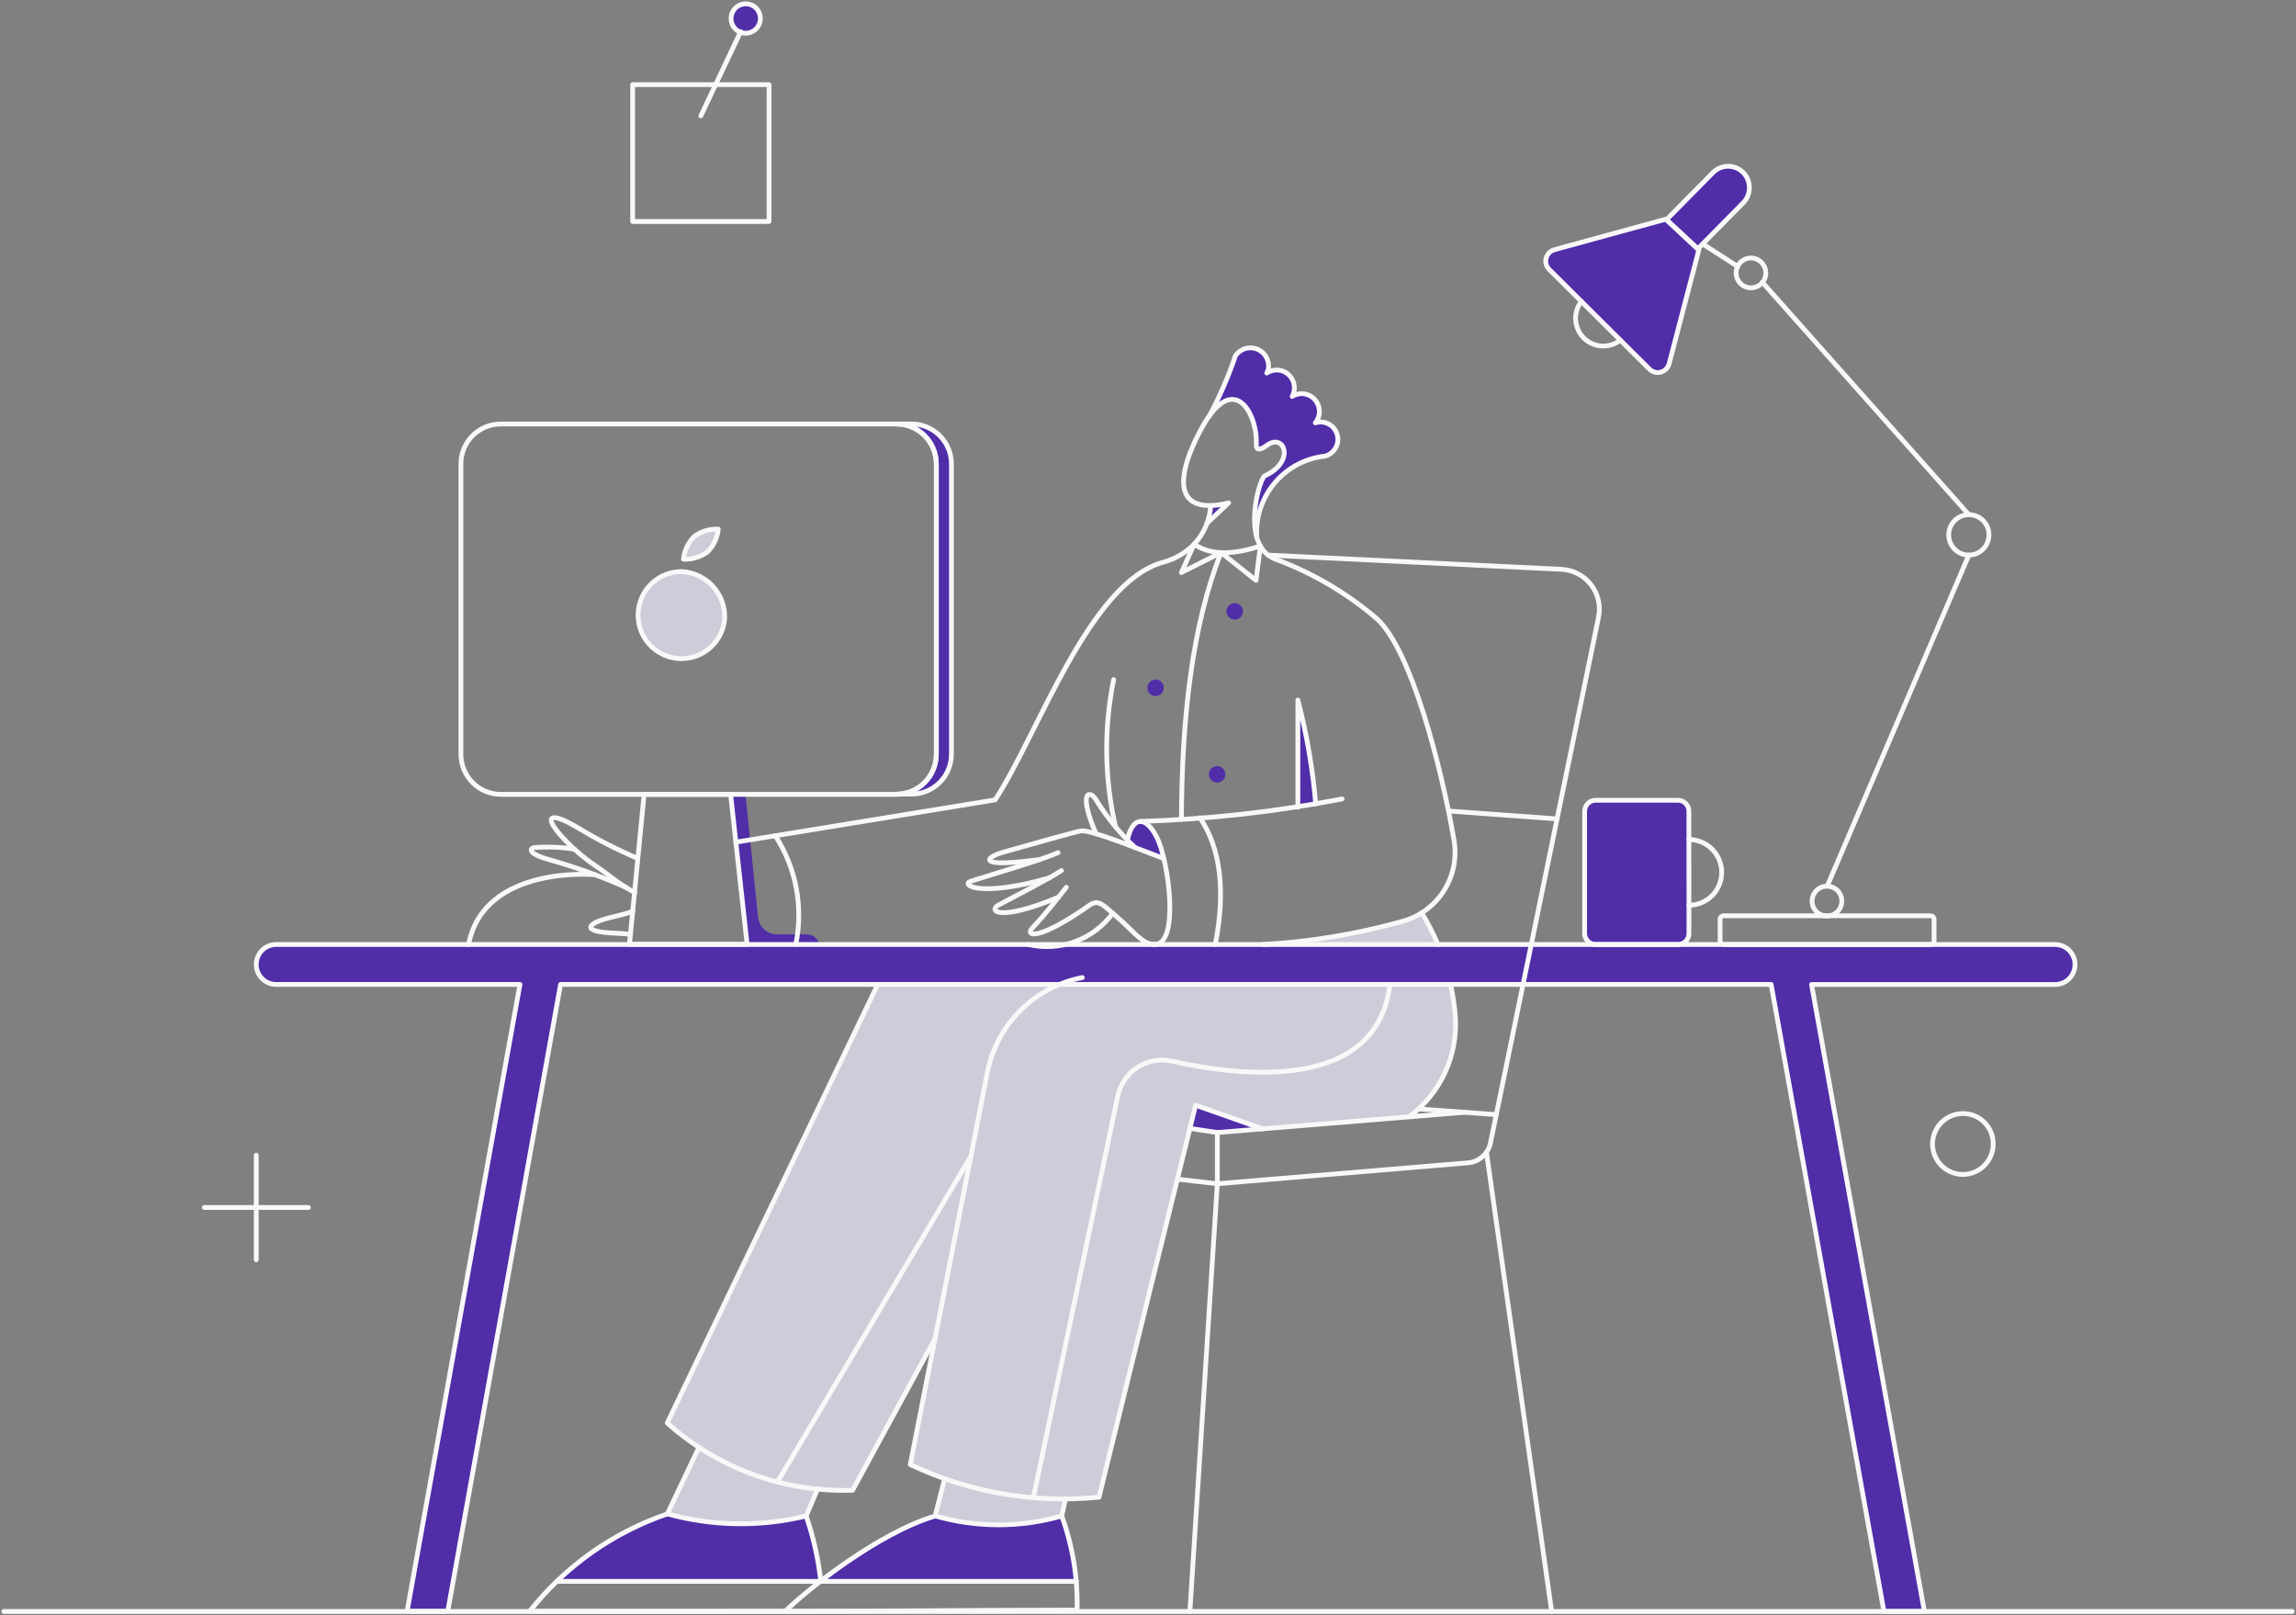 <svg width="600" height="422" viewBox="0 0 600 422" fill="none" xmlns="http://www.w3.org/2000/svg">
<rect x="0" y="0" width="600" height="422" fill="#808080" stroke="none"/>
<path d="M371.52 238.466C364.011 243.107 340.198 246.179 330.079 246.744H375.716C374.513 243.89 373.113 241.121 371.52 238.466Z" fill="#CDCCD9"/>
<path d="M379 257.187H229.378L174.362 371.758C176.972 374.072 179.746 376.193 182.661 378.106L174.421 395.508C186.26 398.769 198.731 398.955 210.66 396.048L213.694 388.947C216.72 389.244 219.76 389.374 222.8 389.329L244.346 349.775L237.869 382.608C240.78 384.048 243.774 385.314 246.836 386.397L244.447 396.041C255.235 399.132 266.669 399.132 277.457 396.041L278.47 391.498C281.363 391.479 284.274 391.366 287.204 391.123L310.945 294.79L318.121 295.87L368.054 291.851C378.32 283.431 382.793 272.966 379 257.187Z" fill="#CDCCD9"/>
<path d="M189.374 161.634C189.193 163.835 188.378 165.935 187.027 167.678C185.676 169.421 183.849 170.731 181.768 171.45C179.686 172.168 177.442 172.263 175.308 171.722C173.174 171.182 171.243 170.03 169.751 168.407C168.259 166.784 167.271 164.76 166.907 162.582C166.543 160.405 166.819 158.168 167.702 156.146C168.584 154.123 170.035 152.402 171.876 151.194C173.718 149.985 175.871 149.34 178.071 149.338C181.196 149.466 184.141 150.833 186.261 153.139C188.38 155.445 189.5 158.5 189.374 161.634Z" fill="#CDCCD9"/>
<path d="M184.885 144.179C183.073 145.521 180.856 146.198 178.606 146.098C178.826 143.851 179.82 141.752 181.416 140.16C183.229 138.818 185.445 138.14 187.695 138.24C187.475 140.487 186.481 142.587 184.885 144.179Z" fill="#CDCCD9"/>
<path d="M316.388 132.075C316.288 133.651 315.97 135.206 315.444 136.694L321.185 131.295C319.624 131.755 318.012 132.017 316.388 132.075Z" fill="#512DA8"/>
<path d="M339.225 182.928V210.88C340.78 210.64 342.335 210.4 343.89 210.1C343.059 200.932 341.498 191.846 339.225 182.928Z" fill="#512DA8"/>
<path d="M304.363 224.376L297.067 221.677C296.23 220.957 295.393 220.177 294.615 219.397C296.535 211.06 301.672 214.179 304.363 224.376Z" fill="#512DA8"/>
<path d="M248.634 121.206V197.024C248.633 199.792 247.536 202.445 245.585 204.402C243.634 206.359 240.988 207.459 238.229 207.461H234.282C237.041 207.459 239.687 206.359 241.638 204.402C243.589 202.445 244.686 199.792 244.687 197.024V121.206C244.686 118.438 243.589 115.784 241.638 113.828C239.687 111.871 237.041 110.77 234.282 110.769H238.229C240.988 110.77 243.634 111.871 245.585 113.828C247.536 115.784 248.633 118.438 248.634 121.206Z" fill="#512DA8"/>
<path d="M210.898 244.11H203.124C201.877 244.123 200.67 243.668 199.739 242.838C198.808 242.005 198.22 240.855 198.089 239.612L194.812 207.527H190.865L195.231 247.476H214.187C214.196 247.037 214.117 246.601 213.955 246.194C213.794 245.787 213.553 245.414 213.247 245.102C212.941 244.789 212.575 244.54 212.172 244.369C211.769 244.199 211.336 244.11 210.898 244.11Z" fill="#512DA8"/>
<path d="M343.715 110.409C344.42 109.558 344.801 108.482 344.785 107.375C344.77 106.268 344.364 105.203 343.633 104.371C342.906 103.539 341.906 102.995 340.813 102.838C339.721 102.68 338.607 102.919 337.675 103.511C338.182 102.598 338.365 101.541 338.198 100.51C338.034 99.48 337.528 98.535 336.76 97.829C335.992 97.122 335.013 96.695 333.974 96.616C332.936 96.537 331.903 96.81 331.038 97.392C333.826 92.357 325.832 88.054 322.855 92.894C321.013 98.358 318.713 103.656 315.978 108.729C323.632 97.995 328.775 109.389 328.296 116.107C328.356 117.427 329.014 117.787 331.167 116.227C335.592 112.988 338.761 120.546 330.509 124.265C327.966 129.171 327.223 134.82 328.416 140.22C328.356 139.38 327.399 122.645 346.236 119.166C347.212 118.959 348.087 118.423 348.716 117.649C349.346 116.874 349.692 115.907 349.698 114.907C349.705 114.178 349.541 113.456 349.217 112.802C348.896 112.148 348.424 111.579 347.841 111.141C347.259 110.703 346.582 110.408 345.865 110.281C345.147 110.154 344.411 110.198 343.715 110.409Z" fill="#512DA8"/>
<path d="M324.817 159.714C324.817 160.287 324.59 160.836 324.188 161.241C323.782 161.646 323.234 161.874 322.664 161.874C322.095 161.874 321.547 161.646 321.141 161.241C320.738 160.836 320.511 160.287 320.511 159.714C320.511 159.141 320.738 158.592 321.141 158.187C321.547 157.782 322.095 157.555 322.664 157.555C323.234 157.555 323.782 157.782 324.188 158.187C324.59 158.592 324.817 159.141 324.817 159.714Z" fill="#512DA8"/>
<path d="M304.13 179.689C304.13 180.262 303.903 180.811 303.501 181.216C303.095 181.621 302.547 181.848 301.977 181.848C301.408 181.848 300.86 181.621 300.454 181.216C300.051 180.811 299.825 180.262 299.825 179.689C299.825 179.116 300.051 178.567 300.454 178.162C300.86 177.757 301.408 177.53 301.977 177.53C302.547 177.53 303.095 177.757 303.501 178.162C303.903 178.567 304.13 179.116 304.13 179.689Z" fill="#512DA8"/>
<path d="M320.213 202.302C320.213 202.875 319.987 203.424 319.584 203.829C319.178 204.234 318.63 204.462 318.061 204.462C317.491 204.462 316.943 204.234 316.537 203.829C316.134 203.424 315.908 202.875 315.908 202.302C315.908 201.73 316.134 201.18 316.537 200.775C316.943 200.37 317.491 200.143 318.061 200.143C318.63 200.143 319.178 200.37 319.584 200.775C319.987 201.18 320.213 201.73 320.213 202.302Z" fill="#512DA8"/>
<path d="M438.486 209.081H416.958C416.196 209.081 415.466 209.384 414.928 209.924C414.389 210.464 414.087 211.196 414.087 211.96V243.871C414.087 244.635 414.389 245.367 414.928 245.907C415.466 246.447 416.196 246.75 416.958 246.75H438.486C439.244 246.741 439.968 246.431 440.503 245.895C441.041 245.358 441.347 244.632 441.356 243.871V211.948C441.353 211.187 441.048 210.457 440.513 209.92C439.974 209.383 439.244 209.081 438.486 209.081Z" fill="#512DA8"/>
<path d="M435.338 57.255L406.216 65.232C405.696 65.373 405.221 65.649 404.84 66.031C404.459 66.414 404.186 66.891 404.044 67.414C403.906 67.936 403.906 68.487 404.044 69.009C404.186 69.531 404.459 70.008 404.84 70.391L431.033 96.423C431.414 96.806 431.889 97.081 432.411 97.221C432.931 97.361 433.481 97.361 434.001 97.221C434.523 97.082 434.998 96.807 435.379 96.425C435.76 96.042 436.034 95.566 436.176 95.044L443.95 65.292L435.338 57.255Z" fill="#512DA8"/>
<path d="M455.515 45.051C454.992 44.534 454.372 44.126 453.693 43.849C453.016 43.573 452.289 43.434 451.555 43.439C450.822 43.445 450.095 43.595 449.422 43.882C448.745 44.169 448.134 44.587 447.621 45.111L435.482 57.407L443.665 65.025L455.565 52.969C456.591 51.906 457.164 50.48 457.155 48.999C457.145 47.518 456.553 46.1 455.515 45.051Z" fill="#512DA8"/>
<path d="M198.695 4.848C198.693 5.607 198.467 6.349 198.045 6.979C197.623 7.609 197.025 8.1 196.325 8.389C195.625 8.678 194.855 8.752 194.113 8.602C193.371 8.453 192.69 8.086 192.156 7.548C191.622 7.01 191.259 6.325 191.113 5.58C190.967 4.836 191.044 4.064 191.335 3.363C191.626 2.662 192.117 2.064 192.747 1.643C193.377 1.223 194.118 0.999 194.874 1C195.378 0.999 195.876 1.098 196.341 1.291C196.806 1.485 197.229 1.768 197.584 2.126C197.939 2.484 198.22 2.909 198.411 3.376C198.601 3.843 198.698 4.344 198.695 4.848Z" fill="#512DA8"/>
<path d="M277.452 396.046C266.664 399.137 255.23 399.137 244.442 396.046C234.336 398.986 214.482 413.141 214.482 413.141H281.279C280.647 407.317 279.363 401.584 277.452 396.046Z" fill="#512DA8"/>
<path d="M210.66 396.048C198.731 398.955 186.26 398.769 174.422 395.508C163.584 399.072 153.717 405.108 145.598 413.143H214.428C213.589 407.359 212.33 401.645 210.66 396.048Z" fill="#512DA8"/>
<path d="M329.961 294.917L318.12 295.876L310.944 294.797L312.439 288.739L329.961 294.917Z" fill="#512DA8"/>
<path d="M537.051 246.749H72.165C70.786 246.749 69.463 247.299 68.487 248.277C67.511 249.256 66.963 250.585 66.963 251.968C66.963 253.351 67.511 254.68 68.487 255.658C69.463 256.637 70.786 257.186 72.165 257.186H135.878L106.55 420.04C106.501 420.337 106.481 420.64 106.491 420.94H117.015L146.487 257.186H462.839L492.32 421H502.845C502.785 420.7 502.785 420.4 502.725 420.053L473.401 257.199H537.051C538.429 257.199 539.754 256.65 540.73 255.671C541.706 254.692 542.253 253.363 542.253 251.98C542.253 250.598 541.706 249.269 540.73 248.29C539.754 247.311 538.429 246.762 537.051 246.762V246.749Z" fill="#512DA8"/>
<path d="M198.695 4.848C198.693 5.607 198.467 6.349 198.045 6.979C197.623 7.609 197.025 8.1 196.325 8.389C195.625 8.678 194.856 8.752 194.113 8.602C193.372 8.453 192.69 8.086 192.156 7.548C191.622 7.01 191.259 6.325 191.113 5.58C190.967 4.836 191.044 4.064 191.335 3.363C191.626 2.662 192.117 2.064 192.747 1.643C193.378 1.223 194.118 0.999 194.874 1C195.378 0.999 195.876 1.098 196.341 1.291C196.806 1.485 197.229 1.768 197.584 2.126C197.939 2.484 198.22 2.909 198.411 3.376C198.602 3.843 198.698 4.344 198.695 4.848Z" stroke="#F8F8F8" stroke-width="1.25"/>
<path d="M455.515 45.051C454.993 44.534 454.373 44.126 453.693 43.849C453.016 43.573 452.289 43.434 451.556 43.439C450.822 43.445 450.095 43.595 449.422 43.882C448.745 44.169 448.134 44.587 447.621 45.111L435.482 57.407L443.665 65.025L455.565 52.969C456.591 51.906 457.164 50.48 457.155 48.999C457.145 47.518 456.554 46.1 455.515 45.051Z" stroke="#F8F8F8" stroke-width="1.25" stroke-linejoin="round"/>
<path d="M537.051 246.749H72.165C70.786 246.749 69.463 247.299 68.487 248.277C67.511 249.256 66.963 250.585 66.963 251.968C66.963 253.351 67.511 254.68 68.487 255.658C69.463 256.637 70.786 257.186 72.165 257.186H135.878L106.55 420.04C106.501 420.337 106.481 420.64 106.491 420.94H117.015L146.487 257.186H462.839L492.32 421H502.845C502.785 420.7 502.785 420.4 502.726 420.053L473.401 257.199H537.051C538.429 257.199 539.754 256.65 540.73 255.671C541.706 254.692 542.253 253.363 542.253 251.98C542.253 250.598 541.706 249.269 540.73 248.29C539.754 247.311 538.429 246.762 537.051 246.762V246.749Z" stroke="#F8F8F8" stroke-width="1.25" stroke-linejoin="round"/>
<path d="M290.794 238.592C288.312 241.963 284.9 244.533 280.978 245.982C277.057 247.431 272.799 247.699 268.728 246.749" stroke="#F8F8F8" stroke-width="1.25" stroke-linecap="round" stroke-linejoin="round"/>
<path d="M155.538 228.514C155.538 228.514 126.459 225.818 122.453 246.749" stroke="#F8F8F8" stroke-width="1.25" stroke-linecap="round" stroke-linejoin="round"/>
<path d="M165.872 233.194C164.975 232.714 164.251 232.247 163.54 231.814C160.16 229.765 158.936 228.395 155.946 226.416C153.07 224.503 150.404 222.293 147.992 219.818C141.351 212.983 143.567 211.78 151.042 216.279C151.087 216.285 151.129 216.307 151.162 216.339C156.125 219.354 161.301 222.002 166.65 224.26" stroke="#F8F8F8" stroke-width="1.25" stroke-linecap="round" stroke-linejoin="round"/>
<path d="M163.535 231.814C157.002 228.915 150.27 226.488 143.392 224.552C137.595 222.917 138.608 221.607 139.565 221.433C143.098 221.165 146.649 221.304 150.15 221.853" stroke="#F8F8F8" stroke-width="1.25" stroke-linecap="round" stroke-linejoin="round"/>
<path d="M164.793 244.111C163.477 243.931 162.221 243.849 161.145 243.811C150.806 243.432 154.45 241.124 158.035 240.092C159.892 239.558 162.939 238.952 165.391 238.112" stroke="#F8F8F8" stroke-width="1.25" stroke-linecap="round" stroke-linejoin="round"/>
<path d="M388.447 301.034L405.49 421" stroke="#F8F8F8" stroke-width="1.25" stroke-linecap="round" stroke-linejoin="round"/>
<path d="M406.92 213.939L378.933 211.9" stroke="#F8F8F8" stroke-width="1.25" stroke-linecap="round" stroke-linejoin="round"/>
<path d="M278.467 391.504L277.454 396.047" stroke="#F8F8F8" stroke-width="1.25" stroke-linecap="round" stroke-linejoin="round"/>
<path d="M244.385 396.046L246.833 386.402" stroke="#F8F8F8" stroke-width="1.25" stroke-linecap="round" stroke-linejoin="round"/>
<path d="M213.707 388.91L210.658 396.048" stroke="#F8F8F8" stroke-width="1.25" stroke-linecap="round" stroke-linejoin="round"/>
<path d="M174.362 395.567L182.661 378.106" stroke="#F8F8F8" stroke-width="1.25" stroke-linecap="round" stroke-linejoin="round"/>
<path d="M244.388 349.62L222.8 389.328C205.001 389.941 187.652 383.649 174.362 371.757L229.378 257.186" stroke="#F8F8F8" stroke-width="1.25" stroke-linecap="round" stroke-linejoin="round"/>
<path d="M270.044 391.264L292.11 286.339C292.431 284.804 293.052 283.352 293.937 282.061C294.822 280.773 295.954 279.671 297.267 278.822C298.58 277.973 300.048 277.395 301.584 277.12C303.123 276.846 304.699 276.88 306.223 277.221C324.789 281.385 359.694 285.212 363.206 257.326" stroke="#F8F8F8" stroke-width="1.25" stroke-linecap="round" stroke-linejoin="round"/>
<path d="M192.27 220.016L260.052 208.967C271.234 191.919 284.516 152.431 303.765 146.944C306.922 146.137 309.796 144.477 312.078 142.146" stroke="#F8F8F8" stroke-width="1.25" stroke-linecap="round" stroke-linejoin="round"/>
<path d="M316.384 132.075C317.97 132.018 319.544 131.785 321.077 131.38L315.411 136.694" stroke="#F8F8F8" stroke-width="1.25" stroke-linecap="round" stroke-linejoin="round"/>
<path d="M329.36 142.62C330.285 144.326 331.824 145.613 333.665 146.219C343.23 149.8 352.096 155.035 359.858 161.688C368.714 169.839 376.539 199.707 379.951 219.391C380.775 224.019 379.828 228.787 377.3 232.745C374.773 236.704 370.851 239.561 366.316 240.745C354.485 244.041 342.336 246.052 330.077 246.743" stroke="#F8F8F8" stroke-width="1.25" stroke-linecap="round" stroke-linejoin="round"/>
<path d="M350.713 208.721C333.355 212.08 315.758 214.043 298.089 214.599" stroke="#F8F8F8" stroke-width="1.25" stroke-linecap="round" stroke-linejoin="round"/>
<path d="M343.829 210.053C343.052 200.879 341.491 191.788 339.165 182.881V210.893" stroke="#F8F8F8" stroke-width="1.25" stroke-linecap="round" stroke-linejoin="round"/>
<path d="M202.589 218.318C208.037 226.697 209.971 236.89 207.971 246.69" stroke="#F8F8F8" stroke-width="1.25" stroke-linecap="round" stroke-linejoin="round"/>
<path d="M276.498 222.757C271.894 224.796 260.113 228.158 253.774 230.194C250.784 231.142 256.106 234.573 274.166 229.355" stroke="#F8F8F8" stroke-width="1.25" stroke-linecap="round" stroke-linejoin="round"/>
<path d="M277.394 227.435C273.029 230.194 266.693 233.37 260.949 236.432C258.258 237.869 260.71 240.991 276.617 234.393" stroke="#F8F8F8" stroke-width="1.25" stroke-linecap="round" stroke-linejoin="round"/>
<path d="M278.654 231.814C276.136 234.933 273.955 237.958 269.744 242.491C267.783 244.603 271.384 245.885 284.694 236.493C287.149 234.76 288.471 236.66 291.69 239.372C295.949 242.955 298.807 247.11 301.916 246.69" stroke="#F8F8F8" stroke-width="1.25" stroke-linecap="round" stroke-linejoin="round"/>
<path d="M286.424 217.838C281.64 206.789 284.75 206.157 286.424 208.961C289.262 213.557 292.699 217.75 296.644 221.434" stroke="#F8F8F8" stroke-width="1.25" stroke-linecap="round" stroke-linejoin="round"/>
<path d="M294.615 219.397C296.107 212.894 299.566 213.361 302.292 218.722C305.439 224.922 308.31 246.749 301.732 246.749" stroke="#F8F8F8" stroke-width="1.25" stroke-linecap="round" stroke-linejoin="round"/>
<path d="M304.145 224.294C297.111 221.661 285.824 217.058 282.778 217.058C281.641 217.058 268.665 220.847 262.386 222.577C258.26 223.72 256.289 225.63 262.984 225.396C265.794 225.298 268.904 224.916 271.715 224.556" stroke="#F8F8F8" stroke-width="1.25" stroke-linecap="round" stroke-linejoin="round"/>
<path d="M291.03 177.536C288.436 190.238 288.599 203.352 291.508 215.985" stroke="#F8F8F8" stroke-width="1.25" stroke-linecap="round" stroke-linejoin="round"/>
<path d="M195.233 246.689H164.495L168.323 207.521H190.927L195.233 246.689Z" stroke="#F8F8F8" stroke-width="1.25" stroke-linecap="round" stroke-linejoin="round"/>
<path d="M189.374 161.634C189.193 163.835 188.378 165.935 187.027 167.678C185.676 169.421 183.849 170.731 181.768 171.45C179.686 172.168 177.442 172.263 175.308 171.722C173.174 171.182 171.243 170.03 169.751 168.407C168.259 166.784 167.271 164.76 166.907 162.582C166.543 160.405 166.819 158.169 167.702 156.146C168.584 154.123 170.035 152.403 171.876 151.194C173.718 149.985 175.871 149.34 178.071 149.338C181.196 149.466 184.141 150.833 186.261 153.139C188.38 155.445 189.5 158.501 189.374 161.634Z" stroke="#F8F8F8" stroke-width="1.25" stroke-linecap="round" stroke-linejoin="round"/>
<path d="M184.885 144.179C183.072 145.521 180.856 146.198 178.606 146.098C178.826 143.851 179.82 141.752 181.416 140.16C183.229 138.818 185.445 138.14 187.695 138.24C187.475 140.487 186.481 142.587 184.885 144.179Z" stroke="#F8F8F8" stroke-width="1.25" stroke-linecap="round" stroke-linejoin="round"/>
<path d="M315.969 108.789C318.698 103.713 320.998 98.416 322.846 92.954C323.416 92.115 324.237 91.48 325.191 91.142C326.144 90.803 327.18 90.78 328.149 91.075C329.119 91.37 329.965 91.967 330.573 92.78C331.177 93.592 331.507 94.578 331.517 95.593C331.511 96.243 331.347 96.881 331.038 97.452C331.904 96.87 332.936 96.597 333.975 96.676C335.014 96.755 335.992 97.182 336.76 97.889C337.525 98.595 338.035 99.54 338.199 100.571C338.366 101.601 338.183 102.658 337.676 103.571C338.608 102.979 339.722 102.74 340.814 102.898C341.906 103.055 342.907 103.599 343.634 104.431C344.364 105.262 344.77 106.328 344.786 107.435C344.802 108.542 344.421 109.618 343.716 110.469C344.292 110.283 344.896 110.215 345.501 110.268C346.102 110.322 346.687 110.496 347.219 110.78C347.754 111.064 348.223 111.453 348.604 111.923C348.985 112.393 349.268 112.936 349.438 113.518C349.605 114.1 349.655 114.709 349.586 115.311C349.514 115.913 349.325 116.494 349.026 117.021C348.727 117.548 348.327 118.009 347.845 118.378C347.367 118.746 346.819 119.014 346.234 119.166C341.142 119.717 336.452 122.209 333.135 126.126C329.82 130.044 328.13 135.089 328.414 140.22" stroke="#F8F8F8" stroke-width="1.25" stroke-linecap="round" stroke-linejoin="round"/>
<path d="M329.364 142.619L328.228 151.617L319.079 144.359L308.733 149.577L312.082 142.14" stroke="#F8F8F8" stroke-width="1.25" stroke-linecap="round" stroke-linejoin="round"/>
<path d="M319.079 144.359C311.544 163.434 308.853 187.367 308.733 213.999" stroke="#F8F8F8" stroke-width="1.25" stroke-linecap="round" stroke-linejoin="round"/>
<path d="M441.366 219.338C443.636 219.338 445.81 220.241 447.412 221.851C449.018 223.458 449.918 225.639 449.918 227.915C449.918 230.191 449.018 232.373 447.412 233.98C445.81 235.59 443.636 236.493 441.366 236.493" stroke="#F8F8F8" stroke-width="1.25" stroke-linecap="round" stroke-linejoin="round"/>
<path d="M519.766 139.74C519.766 140.784 519.457 141.805 518.878 142.673C518.302 143.541 517.478 144.217 516.518 144.617C515.555 145.017 514.497 145.121 513.477 144.917C512.455 144.714 511.52 144.211 510.783 143.473C510.047 142.735 509.546 141.794 509.342 140.77C509.14 139.746 509.244 138.685 509.641 137.72C510.04 136.756 510.714 135.931 511.58 135.351C512.445 134.771 513.462 134.462 514.503 134.462C515.196 134.458 515.882 134.591 516.521 134.855C517.163 135.119 517.745 135.508 518.233 135.999C518.724 136.489 519.111 137.073 519.372 137.715C519.637 138.358 519.769 139.046 519.766 139.74Z" stroke="#F8F8F8" stroke-width="1.25" stroke-linecap="round" stroke-linejoin="round"/>
<path d="M477.487 231.514L514.504 145.019" stroke="#F8F8F8" stroke-width="1.25" stroke-linecap="round" stroke-linejoin="round"/>
<path d="M514.502 134.462L460.562 73.759" stroke="#F8F8F8" stroke-width="1.25" stroke-linecap="round" stroke-linejoin="round"/>
<path d="M454.106 69.62L444.957 63.742" stroke="#F8F8F8" stroke-width="1.25" stroke-linecap="round" stroke-linejoin="round"/>
<path d="M423.43 88.875C422.46 89.634 421.312 90.133 420.094 90.323C418.879 90.514 417.635 90.39 416.48 89.964C415.322 89.537 414.296 88.823 413.493 87.887C412.688 86.951 412.137 85.826 411.888 84.616C411.677 83.595 411.693 82.54 411.929 81.525C412.168 80.51 412.622 79.559 413.264 78.738" stroke="#F8F8F8" stroke-width="1.25" stroke-linecap="round" stroke-linejoin="round"/>
<path d="M461.457 71.3C461.457 72.071 461.231 72.825 460.803 73.466C460.375 74.107 459.767 74.607 459.059 74.902C458.348 75.197 457.567 75.274 456.812 75.124C456.06 74.973 455.364 74.602 454.823 74.057C454.278 73.512 453.907 72.817 453.759 72.06C453.608 71.304 453.686 70.52 453.979 69.808C454.275 69.095 454.772 68.486 455.411 68.058C456.05 67.63 456.802 67.401 457.57 67.401C458.596 67.414 459.578 67.829 460.305 68.557C461.029 69.286 461.445 70.27 461.457 71.3Z" stroke="#F8F8F8" stroke-width="1.25" stroke-linecap="round" stroke-linejoin="round"/>
<path d="M481.311 235.413C481.311 236.183 481.084 236.938 480.656 237.579C480.228 238.22 479.621 238.722 478.913 239.015C478.202 239.309 477.421 239.388 476.666 239.236C475.913 239.088 475.218 238.715 474.676 238.169C474.132 237.626 473.761 236.928 473.613 236.174C473.462 235.416 473.54 234.633 473.833 233.92C474.126 233.209 474.626 232.6 475.265 232.171C475.904 231.741 476.656 231.514 477.424 231.514C477.934 231.514 478.441 231.612 478.913 231.808C479.385 232.004 479.813 232.291 480.175 232.654C480.537 233.017 480.823 233.446 481.018 233.92C481.214 234.393 481.311 234.902 481.311 235.413Z" stroke="#F8F8F8" stroke-width="1.25" stroke-linecap="round" stroke-linejoin="round"/>
<path d="M318.12 309.252L310.944 421" stroke="#F8F8F8" stroke-width="1.25" stroke-linecap="round" stroke-linejoin="round"/>
<path d="M200.97 57.864H165.329V22.114H200.97V57.864Z" stroke="#F8F8F8" stroke-width="1.25" stroke-linecap="round" stroke-linejoin="round"/>
<path d="M183.148 30.272L193.553 8.258" stroke="#F8F8F8" stroke-width="1.25" stroke-linecap="round" stroke-linejoin="round"/>
<path d="M80.597 315.458H53.388" stroke="#F8F8F8" stroke-width="1.25" stroke-linecap="round" stroke-linejoin="round"/>
<path d="M66.963 329.106V301.814" stroke="#F8F8F8" stroke-width="1.25" stroke-linecap="round" stroke-linejoin="round"/>
<path d="M520.841 298.155C520.982 299.721 520.658 301.293 519.909 302.672C519.16 304.055 518.017 305.182 516.629 305.912C515.241 306.644 513.671 306.944 512.113 306.78C510.552 306.612 509.079 305.987 507.873 304.98C506.671 303.973 505.79 302.631 505.346 301.126C504.902 299.617 504.915 298.01 505.381 296.51C505.846 295.007 506.747 293.678 507.965 292.69C509.186 291.702 510.668 291.099 512.229 290.957C513.268 290.85 514.316 290.954 515.317 291.26C516.315 291.566 517.24 292.068 518.043 292.741C518.845 293.41 519.506 294.234 519.988 295.165C520.466 296.093 520.756 297.11 520.841 298.155Z" stroke="#F8F8F8" stroke-width="1.25" stroke-linecap="round" stroke-linejoin="round"/>
<path d="M1 421H599" stroke="#F8F8F8" stroke-width="1.25" stroke-linecap="round" stroke-linejoin="round"/>
<path d="M214.482 413.142H281.278" stroke="#F8F8F8" stroke-width="1.25" stroke-linecap="round" stroke-linejoin="round"/>
<path d="M145.536 413.142H214.366" stroke="#F8F8F8" stroke-width="1.25" stroke-linecap="round" stroke-linejoin="round"/>
<path d="M214.479 413.046C213.846 407.253 212.563 401.549 210.655 396.043C198.726 398.95 186.255 398.764 174.416 395.503C160.229 400.336 147.73 409.166 138.417 420.939C166.044 420.939 184.403 420.999 205.213 420.939" stroke="#F8F8F8" stroke-width="1.25" stroke-linecap="round" stroke-linejoin="round"/>
<path d="M277.459 396.046C266.671 399.137 255.237 399.137 244.449 396.046C229.556 400.378 210.499 415.645 205.221 420.939C236.795 420.939 256.649 420.639 281.466 420.639C281.684 412.261 280.325 403.917 277.459 396.046Z" stroke="#F8F8F8" stroke-width="1.25" stroke-linecap="round" stroke-linejoin="round"/>
<path d="M310.944 294.795L312.439 288.737L329.961 294.915" stroke="#F8F8F8" stroke-width="1.25" stroke-linecap="round" stroke-linejoin="round"/>
<path d="M310.944 294.796L318.12 295.876L382.695 290.585" stroke="#F8F8F8" stroke-width="1.25" stroke-linecap="round" stroke-linejoin="round"/>
<path d="M391.013 291.196L370.681 289.697" stroke="#F8F8F8" stroke-width="1.25" stroke-linecap="round" stroke-linejoin="round"/>
<path d="M203.187 387.11L253.777 301.994" stroke="#F8F8F8" stroke-width="1.25" stroke-linecap="round" stroke-linejoin="round"/>
<path d="M313.575 213.64C318.957 221.617 320.332 232.654 317.582 246.75" stroke="#F8F8F8" stroke-width="1.25" stroke-linecap="round" stroke-linejoin="round"/>
<path d="M307.656 308.052L318.121 309.252L383.586 303.794C384.961 303.686 386.268 303.146 387.319 302.253C388.37 301.359 389.116 300.157 389.446 298.815L417.732 161.274C418.04 159.798 418.025 158.272 417.685 156.803C417.348 155.333 416.696 153.954 415.774 152.762C414.852 151.57 413.684 150.593 412.35 149.898C411.015 149.203 409.546 148.808 408.044 148.738L331.396 145.019" stroke="#F8F8F8" stroke-width="1.25" stroke-linecap="round" stroke-linejoin="round"/>
<path d="M282.838 255.387C276.713 256.571 271.08 259.561 266.659 263.974C262.238 268.388 259.231 274.023 258.021 280.16L237.877 382.611C253.242 389.903 270.301 392.852 287.212 391.135C287.212 390.838 305.527 316.753 310.953 294.802" stroke="#F8F8F8" stroke-width="1.25" stroke-linecap="round" stroke-linejoin="round"/>
<path d="M234.277 110.768C237.036 110.77 239.682 111.87 241.633 113.827C243.584 115.784 244.681 118.438 244.682 121.205V197.084C244.682 199.852 243.586 202.508 241.635 204.466C239.684 206.424 237.037 207.525 234.277 207.527H130.883C128.121 207.526 125.472 206.427 123.516 204.471C121.56 202.515 120.458 199.861 120.449 197.09V121.205C120.447 119.836 120.713 118.479 121.234 117.213C121.755 115.946 122.52 114.796 123.484 113.827C124.449 112.857 125.595 112.088 126.857 111.563C128.118 111.039 129.47 110.768 130.835 110.768H234.277Z" stroke="#F8F8F8" stroke-width="1.25" stroke-linecap="round" stroke-linejoin="round"/>
<path d="M248.634 121.205V197.024C248.633 199.791 247.536 202.445 245.585 204.402C243.634 206.359 240.988 207.459 238.229 207.461H234.282C237.041 207.459 239.687 206.359 241.638 204.402C243.589 202.445 244.686 199.791 244.687 197.024V121.205C244.686 118.438 243.589 115.784 241.638 113.827C239.687 111.87 237.041 110.77 234.282 110.768H238.229C240.988 110.77 243.634 111.87 245.585 113.827C247.536 115.784 248.633 118.438 248.634 121.205Z" stroke="#F8F8F8" stroke-width="1.25" stroke-linecap="round" stroke-linejoin="round"/>
<path d="M331.156 116.29C335.562 113.032 338.71 120.562 330.498 124.328C329.356 124.852 325.834 136.385 329.362 142.639C323.728 144.498 316.924 145.606 312.08 142.159C314.639 139.401 316.159 135.836 316.382 132.075C300.834 132.315 315.665 108.742 315.964 108.742C323.565 98.081 328.689 109.298 328.292 115.978C328.176 117.951 329.554 117.468 331.156 116.29Z" stroke="#F8F8F8" stroke-width="1.25" stroke-linecap="round" stroke-linejoin="round"/>
<path d="M368.376 291.661C372.348 288.674 375.521 284.747 377.607 280.229C379.697 275.712 380.632 270.742 380.336 265.773C380.119 262.926 379.704 260.103 379.099 257.332" stroke="#F8F8F8" stroke-width="1.25" stroke-linecap="round" stroke-linejoin="round"/>
<path d="M371.523 238.465C373.147 241.12 374.56 243.889 375.756 246.746" stroke="#F8F8F8" stroke-width="1.25" stroke-linecap="round" stroke-linejoin="round"/>
<path d="M441.367 243.87C441.367 244.634 441.065 245.367 440.527 245.907C439.988 246.446 439.258 246.749 438.496 246.749H416.968C416.207 246.749 415.477 246.446 414.938 245.907C414.4 245.367 414.098 244.634 414.098 243.87V211.947C414.098 211.183 414.4 210.451 414.938 209.911C415.477 209.371 416.207 209.068 416.968 209.068H438.484C438.862 209.068 439.233 209.142 439.582 209.287C439.932 209.432 440.246 209.643 440.514 209.911C440.781 210.178 440.992 210.496 441.137 210.845C441.279 211.195 441.354 211.568 441.354 211.947L441.367 243.87Z" stroke="#F8F8F8" stroke-width="1.25" stroke-linecap="round" stroke-linejoin="round"/>
<path d="M504.516 239.252C504.752 239.258 504.975 239.347 505.145 239.498C505.312 239.65 505.407 239.855 505.413 240.073V245.923C505.407 246.141 505.312 246.346 505.145 246.497C504.975 246.649 504.752 246.737 504.516 246.744H450.397C450.161 246.737 449.938 246.649 449.768 246.497C449.601 246.346 449.506 246.141 449.5 245.923V240.073C449.506 239.855 449.601 239.65 449.768 239.498C449.938 239.347 450.161 239.258 450.397 239.252H504.516Z" stroke="#F8F8F8" stroke-width="1.25" stroke-linecap="round" stroke-linejoin="round"/>
<path d="M318.117 309.252V295.875" stroke="#F8F8F8" stroke-width="1.25" stroke-linecap="round" stroke-linejoin="round"/>
<path d="M435.338 57.255L406.216 65.232C405.696 65.373 405.221 65.649 404.84 66.031C404.459 66.414 404.186 66.891 404.044 67.414C403.906 67.936 403.906 68.486 404.044 69.009C404.186 69.531 404.459 70.008 404.84 70.391L431.033 96.423C431.414 96.806 431.889 97.081 432.411 97.221C432.931 97.361 433.481 97.361 434.001 97.221C434.523 97.082 434.998 96.807 435.379 96.425C435.76 96.042 436.034 95.566 436.176 95.044L443.95 65.292L435.338 57.255Z" stroke="#F8F8F8" stroke-width="1.25" stroke-linejoin="round"/>
</svg>

